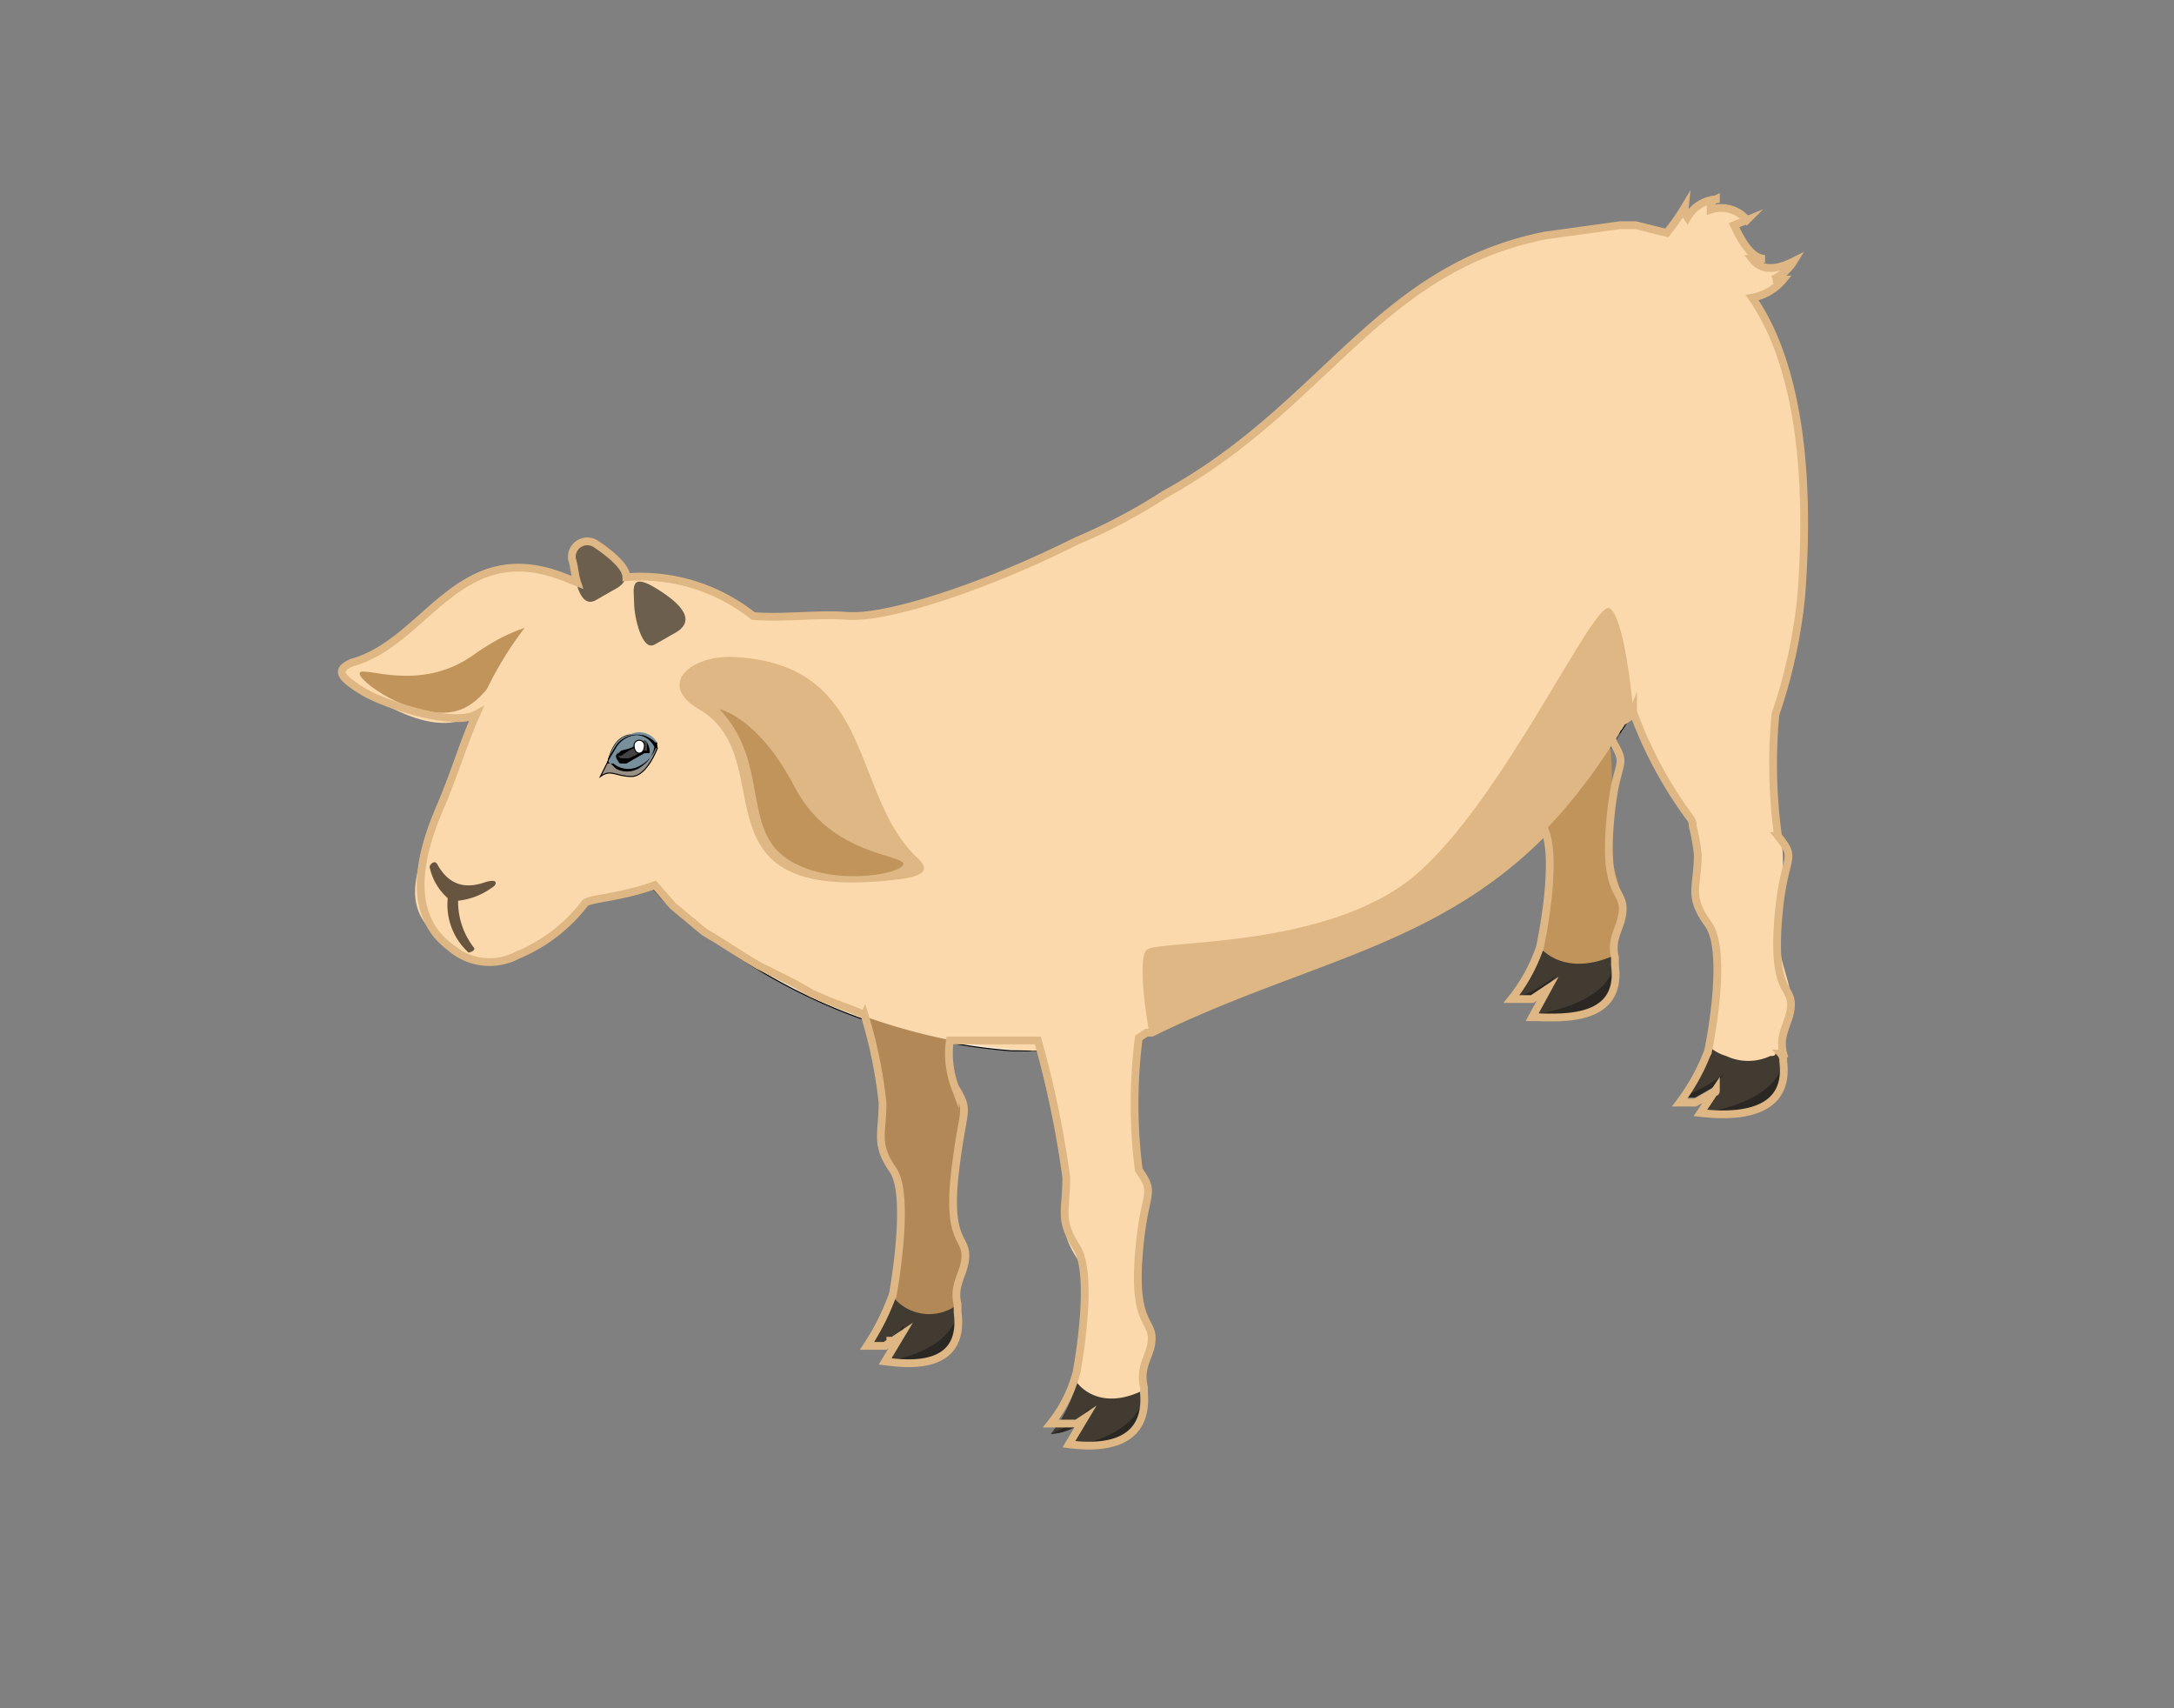 <svg xmlns="http://www.w3.org/2000/svg" viewBox="0 0 84 66"><rect x="0" y="0" width="84" height="66" fill="#808080" stroke="none"/><defs><style>.cls-1{fill:#dbd1c0;stroke-width:0.08px;opacity:0.3;}.cls-1,.cls-12,.cls-2,.cls-9{stroke:#000;}.cls-1,.cls-12,.cls-15,.cls-2,.cls-9{stroke-miterlimit:10;}.cls-2{fill:#f3e9d6;}.cls-12,.cls-2,.cls-9{stroke-width:0.04px;}.cls-3{fill:#fbd9ac;}.cls-4{fill:#c0945b;}.cls-5{fill:#423b32;}.cls-6{fill:#2b2722;}.cls-7{fill:#b18856;}.cls-8{fill:#68553f;}.cls-9{fill:#999085;}.cls-10{fill:#78909c;}.cls-11{fill:#434343;}.cls-12{fill:#fff;}.cls-13{fill:#dfb784;}.cls-14{fill:#6c5f4e;}.cls-15{fill:none;stroke:#dfb784;stroke-width:0.3px;}</style></defs><g id="Layer_77" data-name="Layer 77"><path class="cls-1" d="M62.6,28.3c-4.8,7.9-10.5,8-17.6,11.3l-.5.3h-.1l-1.2.6H41.7v-.4a.6.6,0,0,1-.1-.4c-.2-1-.5-2.2-.7-3.4h0c-.2-2.2.2-4,2.2-4s2.3.3,3.5.3c5.1-.2,8.6-5,11.4-8.9L59.4,22c1.4-1.8,2.4-.9,3.4.2S62.5,26.8,62.6,28.3Z"/><path class="cls-2" d="M69.6,23h0c-.2,1.9-2.3,10.5-3.5,9.4a15.7,15.7,0,0,1-3-5,4.1,4.1,0,0,1-.5.9c-.1-1.5.1-4.1.2-6.1s-2-2-3.4-.2L58,23.8c-2.8,3.9-6.3,8.7-11.4,8.9-1.2,0-2.4-.3-3.5-.3s-2.4,1.8-2.2,4h0c.2,1.2.5,2.4.7,3.4a.6.6,0,0,0,.1.4v.4H39.1a22.2,22.2,0,0,1-11.4-4.2,10.3,10.3,0,0,1-2.5-2.1c-4.6-4.8-4.6-10.6,2-11.1,1.8,1.1,3.7.5,5.6.7s7.3-1.9,12.2-4.7C52,15.2,53.6,9,62.6,8.7a6,6,0,0,1,2.7.6C68.4,10.8,70.2,15.4,69.6,23Z"/><path class="cls-3" d="M68.5,10.9h.4c-.5.5-1.4,1.2-2.9,0l-.5-.2a1.6,1.6,0,0,0-1.4.4.7.7,0,0,1-.7-.2l-.7-.9.7-.2c.2,0,.4-.2.6-.3A4.2,4.2,0,0,0,65.1,8a.6.6,0,0,0,.1.4,1.4,1.4,0,0,1,1.1-.7c-.2.1-.2.2-.2.4a1.3,1.3,0,0,1,1.4.4l-.5.2c.2.4.6,1.3,1.2,1.3h-.5c.3.4.8.5,1.6.1A1.8,1.8,0,0,1,68.5,10.9Z"/><path class="cls-3" d="M65.5,10.6a1.6,1.6,0,0,0-1.4.4.7.7,0,0,1-.7-.2,1.4,1.4,0,0,1,0-1.1c.2,0,.4-.2.6-.3A3.7,3.7,0,0,1,65.5,10.6Z"/><path class="cls-3" d="M14,26.7c5.7,3.7,5-2.1,8.3-2.3,1.6-.1.9-1.6-.5-2.1-4.1-1.6-5.3,2.5-8.2,3.3C12.9,25.9,13.2,26.2,14,26.7Z"/><path class="cls-4" d="M21.6,24.1s-1.2-.3-3.3,1.2-4.3.4-4.4.7,2,1.8,3.6,1.5S19.4,24.9,21.6,24.1Z"/><path class="cls-5" d="M59.2,39.2l.6-1.1a1.9,1.9,0,0,1-1.4.5,6.6,6.6,0,0,0,1.1-2,9,9,0,0,1,2.9.3v.3C62.7,39.5,60.1,39.2,59.2,39.2Z"/><path class="cls-6" d="M58.4,38.6a4.6,4.6,0,0,0,1.7-.9l-.3.4A1.8,1.8,0,0,1,58.4,38.6Z"/><path class="cls-6" d="M59.2,39.2s2.9-.3,3.2-2C62.7,39.5,60.1,39.2,59.2,39.2Z"/><path class="cls-4" d="M62.4,36.9h0c-2,.9-2.9-.3-2.9-.3s.8-3.7,0-4.8l-.3-.5c-.4-.7-.1-1.1-.1-2.2a49.1,49.1,0,0,0-1.3-5.5,20.5,20.5,0,0,1-.6-2.2c1-1.8,2.7-2.5,5.2-1.9,0,0-.1,1.2-.2,2.6a41.8,41.8,0,0,0-.1,6c0,.2.1.3.1.4s.2,2.1,0,3.3.5,2.5.5,3.2S62.2,36.1,62.4,36.9Z"/><path class="cls-5" d="M34.2,52.6l.6-1a2.1,2.1,0,0,1-1.3.5,9.3,9.3,0,0,0,1-2,6.6,6.6,0,0,1,2.5.3v.3C37.3,53,35,52.7,34.2,52.6Z"/><path class="cls-6" d="M33.5,52.1s1.2-.4,1.4-.9v.4A1.7,1.7,0,0,1,33.5,52.1Z"/><path class="cls-6" d="M34.2,52.6s2.5-.3,2.8-1.9C37.3,53,35,52.7,34.2,52.6Z"/><path class="cls-7" d="M32.4,35a72.9,72.9,0,0,1,1.7,7.7c0,1.2-.3,1.6.4,2.6s0,4.8,0,4.8a1.8,1.8,0,0,0,2.5.3c-.2-.8.3-1.2.3-1.9s-.7-.6-.4-3.2.6-2.3,0-3.3.1-8.8.1-8.8C34.8,32.6,33.3,33.3,32.4,35Z"/><path class="cls-5" d="M41.3,55.9l.6-1.1a1.8,1.8,0,0,1-1.3.6,5.3,5.3,0,0,0,1-2,7.3,7.3,0,0,1,2.6.3v.2C44.4,56.2,42.1,56,41.3,55.9Z"/><path class="cls-6" d="M40.6,55.4a4.2,4.2,0,0,0,1.5-1l-.2.5A2.3,2.3,0,0,1,40.6,55.4Z"/><path class="cls-6" d="M41.3,55.9s2.6-.3,2.9-2C44.4,56.2,42.1,56,41.3,55.9Z"/><path class="cls-3" d="M39.5,38.3a76.2,76.2,0,0,1,1.7,7.6c0,1.3-.3,1.6.4,2.7s0,4.8,0,4.8.8,1.2,2.6.3c-.2-.9.3-1.2.3-1.9s-.7-.6-.5-3.2.7-2.3,0-3.3.2-8.9.2-8.9A3.7,3.7,0,0,0,39.5,38.3Z"/><path class="cls-3" d="M69.6,23h0c-.1,1.9-2.3,10.5-3.5,9.4a15.7,15.7,0,0,1-3-5c-5.1,9-11,8.8-18.6,12.5h-.1l-1.2.6-.3.2a11.3,11.3,0,0,1-2.6-.1h-.4a23.6,23.6,0,0,1-12.2-4.3,10.3,10.3,0,0,1-2.5-2.1c-4.6-4.8-4.6-10.6,2-11.1,1.8,1.1,3.7.5,5.6.7s7.3-1.9,12.2-4.7C52,15.2,53.6,9,62.6,8.7a6,6,0,0,1,2.7.6C68.4,10.8,70.2,15.4,69.6,23Z"/><path class="cls-3" d="M20.8,23.6c-2.2,2.6-2.6,4.6-3.8,7.6s-1.5,4,.4,5.4a2.3,2.3,0,0,0,2.6.3,6.3,6.3,0,0,0,2.6-2c.3-.3,3.6-.2,5.8-2.6s1.9-5.8,1.3-7.7S22.8,21.2,20.8,23.6Z"/><path class="cls-8" d="M16.9,33.4c-.1-.2-.3,0-.3.1a2.2,2.2,0,0,0,.7,1.2,2.5,2.5,0,0,0,.8,2.1c.1,0,.3-.1.2-.2a2.9,2.9,0,0,1-.6-1.8,2.7,2.7,0,0,0,1.3-.5c.2-.1.3-.4-.3-.2S17.4,34.3,16.9,33.4Z"/><path class="cls-9" d="M25.4,28.9S25,30,24.4,30s-.8-.3-1.2,0l.3-.6c.1-.4.3-.9.8-1S25.2,28.5,25.4,28.9Z"/><path class="cls-10" d="M25.4,28.7c-.2.7-.6,1.1-1.1,1.1a.9.9,0,0,1-.8-.4c.1-.4.3-.9.8-1A.8.8,0,0,1,25.4,28.7Z"/><path d="M25.3,28.7a1.1,1.1,0,0,1-.5.9.9.9,0,0,1-1,.1l-.2-.2a.1.1,0,0,1-.1-.1h0l.3-.5a1,1,0,0,1,.8-.5.8.8,0,0,1,.7.5c.1,0,.1,0,.1-.1s-.4-.4-.6-.4a1,1,0,0,0-1,.4l-.3.5c0,.1-.1.2,0,.2h.2a.9.9,0,0,0,1,.1,1.3,1.3,0,0,0,.7-.9A.1.1,0,0,0,25.3,28.7Z"/><path class="cls-11" d="M23.8,29.2c0,.1.1.3.2.3a3.1,3.1,0,0,0,1-.5c.1-.2,0-.4-.1-.4Z"/><path d="M23.8,29.2a.3.3,0,0,0,.1.2.1.1,0,0,0,.1.1h.2l.7-.4h.2a.6.6,0,0,0-.1-.4h-.2l-.4.2L24,29l-.2.2H24l.3-.2.6-.3H25V29h-.1l-.6.3H24a.2.2,0,0,1-.1-.3Z"/><path class="cls-12" d="M24.9,28.8c0,.2-.1.3-.2.3s-.2-.1-.2-.3a.2.2,0,0,1,.4,0Z"/><path class="cls-13" d="M63.1,27.4C58,36.5,52,36.2,44.5,39.9h-.1s-.5-2.8-.1-3.2,7,0,10.4-2.9,6.9-10.7,7.5-10.3S63.1,27.4,63.1,27.4Z"/><path class="cls-5" d="M65.7,43l.6-1.1c0,.1,0,.1-.1.1l-.7.4h-.6a8.1,8.1,0,0,0,1.1-2s1.7-.8,2.8.2a.4.4,0,0,1,.1.3C69.2,43.3,66.6,43.1,65.7,43Z"/><path class="cls-3" d="M68.9,40.7h-.3c0,.1-.1.1-.2.1a2,2,0,0,1-1.7,0,1.7,1.7,0,0,1-.7-.4s.8-3.8,0-4.9-.4-1.4-.4-2.7a8.9,8.9,0,0,0-.2-1.1,30.2,30.2,0,0,0-.9-3.5l-.8-3.1a4.1,4.1,0,0,1,1.4-1.5,3.8,3.8,0,0,1,1.5-.5,6.1,6.1,0,0,1,2.3.1h0c0,.3-.1.9-.1,1.8-.2,2.5-.4,6.6-.1,7.1s.2,2.1,0,3.3.5,2.5.5,3.2S68.7,39.9,68.9,40.7Z"/><path class="cls-6" d="M66.6,41.5l-.3.4c0,.1,0,.1-.1.1l-.7.4h-.6A5.4,5.4,0,0,0,66.6,41.5Z"/><path class="cls-6" d="M65.7,43s2.9-.3,3.2-2C69.2,43.3,66.6,43.1,65.7,43Z"/><path class="cls-13" d="M34.5,34c-8,.9-4.2-4.7-7.5-6.6-1.7-1-.2-2.2,1.6-2,5.2.4,4.3,5.3,6.8,7.7C36.1,33.7,35.5,33.9,34.5,34Z"/><path class="cls-4" d="M27.8,27.4s1.5.3,2.9,3,4.3,2.6,4.2,3-3,.9-4.6-.3S29.7,29.4,27.8,27.4Z"/><path class="cls-14" d="M23,23.2l.7-.4c1-.5.3-1.2-.7-1.8a.6.6,0,0,0-.9.6c.1.8.3,1.9.9,1.6"/><path class="cls-14" d="M25.3,24.9l.7-.4c1-.5.3-1.2-.7-1.8s-.8.1-.8.6.3,1.9.8,1.6"/><path class="cls-15" d="M67.7,11.5a2,2,0,0,0,1.2-.7h-.4a1.8,1.8,0,0,0,.8-.7c-.8.4-1.3.3-1.6-.1h.5c-.6,0-1-.9-1.2-1.3l.5-.2a1.3,1.3,0,0,0-1.4-.4c0-.2,0-.3.2-.4a1.4,1.4,0,0,0-1.1.7.6.6,0,0,1-.1-.4,8.6,8.6,0,0,1-.7,1l-1.2-.3h-.6l-2.9.4c-6.5,1.3-8.5,6.6-14.7,10a22.1,22.1,0,0,1-3.4,1.8c-3.6,1.8-7.1,2.9-8.6,2.9h-.2c-1.2-.1-2.5.1-3.7,0a7,7,0,0,0-4.9-1.5c0-.4-.6-.9-1.2-1.3a.6.6,0,0,0-.9.6c.1.3.1.6.2.9l-.5-.2c-4.1-1.6-5.3,2.5-8.2,3.3-.7.3-.4.6.4,1.1s3.5,1.4,4.4.9c-.5,1.1-.8,2.2-1.4,3.6s-1.5,4,.4,5.4a2.3,2.3,0,0,0,2.6.3,6.3,6.3,0,0,0,2.6-2c.2-.2,1.3-.2,2.7-.7l.7.8,1.2,1,.5.3h0l1.1.7.5.3.8.4.6.3.7.4.7.3.8.3.5.2a18.3,18.3,0,0,1,.7,3.4c0,1.2-.3,1.6.4,2.6s0,4.8,0,4.8a9.3,9.3,0,0,1-1,2h.7c.1-.1.2-.1.2-.2h.1l.3-.2-.6,1c.8.1,3.1.4,2.8-1.9v-.3h0c-.2-.8.3-1.2.3-1.9s-.7-.6-.4-3.2.6-2.3,0-3.3a3.7,3.7,0,0,1-.2-1.8h3.4a38.6,38.6,0,0,1,1.1,5.3c0,1.3-.3,1.6.4,2.7s0,4.8,0,4.8a5.3,5.3,0,0,1-1,2h1l.3-.2-.6,1c.8.1,3.1.3,2.9-2v-.2h0c-.2-.9.3-1.2.3-1.9s-.7-.6-.5-3.2.7-2.3,0-3.3a20.2,20.2,0,0,1,0-5.1l.3-.2h.2c5.9-2.9,10.9-3.4,15.2-7.8.5,1.3-.2,4.5-.2,4.5h0a6.6,6.6,0,0,1-1.1,2h.8l.3-.2h0l.3-.2-.6,1.1c.9,0,3.5.3,3.2-2v-.3h0c-.2-.8.3-1.2.3-1.9s-.7-.6-.5-3.2.7-2.2.2-3.1.5-.8.7-1.3a16.2,16.2,0,0,0,2.2,4.1.4.4,0,0,1,.1.3,8.9,8.9,0,0,1,.2,1.1c0,1.3-.4,1.6.4,2.7s0,4.9,0,4.9a8.1,8.1,0,0,1-1.1,2h.6l.7-.4c.1,0,.1,0,.1-.1L65.7,43c.9.1,3.5.3,3.2-2a.4.4,0,0,0-.1-.3h.1c-.2-.8.3-1.2.3-1.9s-.7-.5-.5-3.2.8-2.3,0-3.3a20.4,20.4,0,0,1-.1-4.7,20.2,20.2,0,0,0,1-4.6h0C70,17.7,69.3,13.8,67.7,11.5Z"/></g></svg>